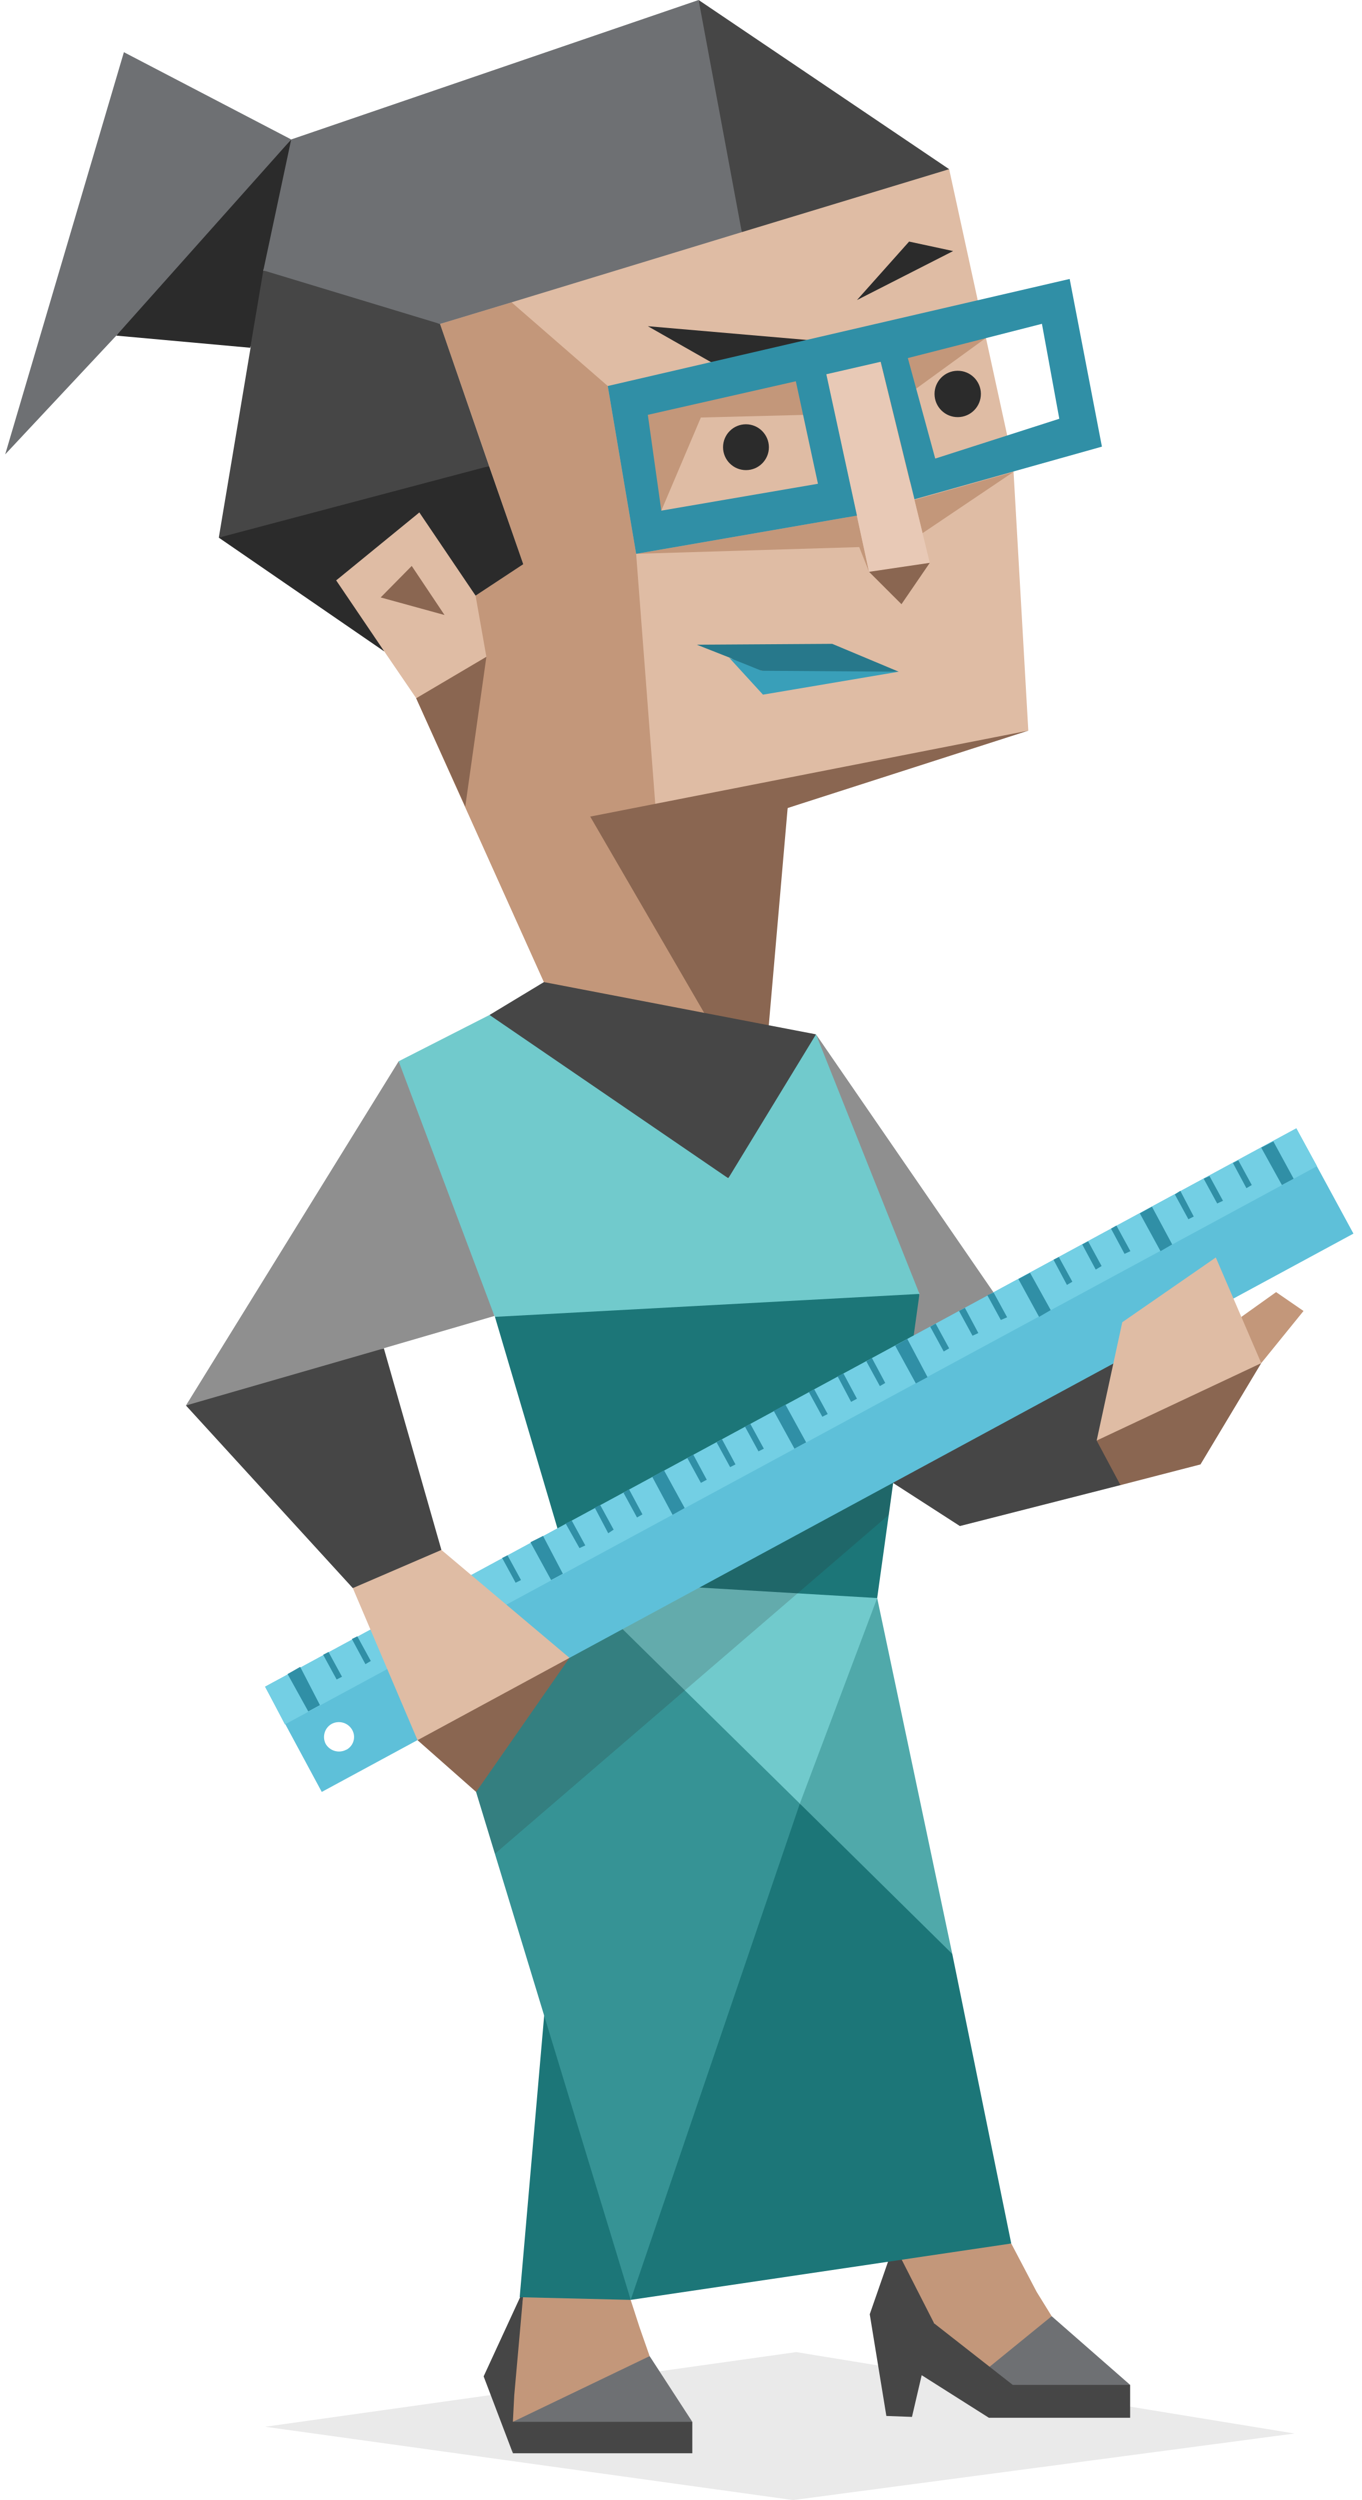 <svg width="109" height="200" viewBox="0 0 109 200" fill="none" xmlns="http://www.w3.org/2000/svg">
<path d="M65.305 82.745L79.52 103.4L76.389 109.449L71.64 118.625V112.145L73.585 103.51L70.2 97.535L65.305 82.745Z" fill="#8F8F8F"/>
<path d="M90.465 108.115L95.576 116.359L89.67 118.805L76.82 122.08L71.46 118.625L70.846 114.089L70.98 109.845L90.465 108.115Z" fill="#464646"/>
<path d="M75.96 13.534L54.505 18.859L35.215 25.914L36.8 34.764L41.875 45.134L39.645 45.024L38.06 47.649L35.575 43.009L33.56 40.994L30.36 42.539L26.905 46.429L27.91 48.804L30.755 52.114L33.31 55.859L43.53 78.564L61.525 82.019L61.38 71.584L63.035 64.639L70.775 61.794L82.295 58.449L81.07 36.959L75.96 13.534Z" fill="#DFBCA4"/>
<path d="M52.925 40.85L56.09 33.4L64.55 33.185L69.55 45.745L65.81 28.615L57.065 29.115L51.845 33.185L49.685 36.96L52.925 40.85Z" fill="#C3977A"/>
<path d="M78.91 27.03L73.26 31.135L72.9 38.69L67.715 26.955L78.91 27.03Z" fill="#C3977A"/>
<path d="M50.91 44.304L68.795 43.764L68.58 41.244L50.91 44.304Z" fill="#C3977A"/>
<path d="M81.105 37.754L73.835 42.649L73.185 39.984L81.105 37.754Z" fill="#C3977A"/>
<path d="M40.94 24.185L48.64 30.88L50.91 44.305L52.455 64.495L61.525 82.02L53.21 81.265L43.53 78.565L40.459 71.742L33.31 55.86L38.925 52.545L38.06 47.65L41.875 45.135L35.215 25.915L40.94 24.185Z" fill="#C3977A"/>
<path d="M33.31 55.86L38.925 52.545L37.235 64.53L33.31 55.86Z" fill="#8A6651"/>
<path d="M82.295 58.45L47.235 65.325L56.346 81.014L58.505 82.379L61.525 82.019L63.035 64.639L82.295 58.45Z" fill="#8A6651"/>
<path d="M51.845 26.095L57.605 29.37L65.555 27.28L51.845 26.095Z" fill="#2B2B2B"/>
<path d="M68.581 24.005L72.755 19.325L76.279 20.084L68.581 24.005Z" fill="#2B2B2B"/>
<path d="M65.555 27.28L69.549 45.745L74.41 45.025L69.91 26.635L65.555 27.28Z" fill="#E8C9B6"/>
<path d="M69.55 45.745L72.144 48.335L74.41 45.025L69.55 45.745Z" fill="#8A6651"/>
<path d="M55.765 51.575L66.6 51.505L71.925 53.735L65.09 54.06L60.95 53.66L59.835 53.485L58.505 52.655L55.765 51.575Z" fill="#27788B"/>
<path d="M58.36 52.62L61.06 55.57L71.925 53.735L60.95 53.66L58.36 52.62Z" fill="#399FB9"/>
<path d="M30.465 47.794L32.95 45.274L35.575 49.199L30.465 47.794Z" fill="#8A6651"/>
<path d="M55.91 0L56.56 10.185L59.365 18.57L75.96 13.534L55.91 0Z" fill="#464646"/>
<path d="M55.91 0L23.305 11.155L20.93 16.845L21.075 21.63L27.985 24.475L35.215 25.915L40.94 24.185L59.365 18.57L55.91 0Z" fill="#6E7073"/>
<path d="M21.075 21.629L19.705 25.084L20.065 27.749L17.51 43.009L28.81 41.209L39.14 37.284L35.215 25.914L21.075 21.629Z" fill="#464646"/>
<path d="M17.51 43.01L39.14 37.285L41.875 45.135L38.06 47.65L33.56 40.995L26.905 46.43L30.755 52.115L17.51 43.01Z" fill="#2B2B2B"/>
<path d="M20.03 27.82L9.305 26.85L14.7 19.76L23.305 11.155L21.075 21.63L20.03 27.82Z" fill="#2B2B2B"/>
<path d="M23.305 11.155L9.915 4.175L0.415 36.35L9.305 26.85L23.305 11.155Z" fill="#6E7073"/>
<path d="M43.53 78.564L65.305 82.745L63.075 88.07L58.285 94.26L46.48 88.394L39.175 81.195L43.53 78.564Z" fill="#464646"/>
<path d="M39.175 81.194L31.905 84.899L34.82 95.049L39.61 105.344L43.745 106.999L58.465 108.509L73.585 103.509L65.305 82.744L58.285 94.259L39.175 81.194Z" fill="#71CACC"/>
<path d="M39.61 105.345L73.585 103.51L70.2 127.84L59.15 128.451L45.835 126.4L39.61 105.345Z" fill="#1C7678"/>
<g opacity="0.1">
<path d="M21.215 194.134L63.72 188.16L103.6 194.674L63.47 200L21.215 194.134Z" fill="#2B2B2B"/>
</g>
<path d="M41.91 183.154L38.705 190.104L41.045 196.254L41.91 183.154Z" fill="#464646"/>
<path d="M51.195 186.214L49.83 182.004L41.91 183.154L41.155 191.615L41.045 193.74L49.975 191.615L51.99 188.484L51.195 186.214Z" fill="#C3977A"/>
<path d="M41.045 193.74L51.99 188.484L55.405 193.74L50.045 194.779L41.045 193.74Z" fill="#6E7073"/>
<path d="M41.045 196.254H55.405V193.74H41.045V196.254Z" fill="#464646"/>
<path d="M44.285 152.78L41.59 183.77L50.475 183.985L51.99 150.875L44.285 152.78Z" fill="#1C7678"/>
<path d="M72.985 193.345L70.935 193.27L69.605 185.134L71.545 179.56L75.76 182.834L74.68 186.069L72.985 193.345Z" fill="#464646"/>
<path d="M82.96 183.339L80.93 179.475L71.545 179.559L76.26 188.805L77.415 190.285L82.63 188.734L84.165 185.289L82.96 183.339Z" fill="#C3977A"/>
<path d="M77.415 190.785L84.165 185.29L90.445 190.785L83.529 191.83L77.415 190.785Z" fill="#6E7073"/>
<path d="M74.75 185.855L73.6 187.08L73.455 189.815L79.14 193.415H90.445V190.785H81.05L74.75 185.855Z" fill="#464646"/>
<path d="M45.835 126.4L57.135 139.895L64.01 144.285L69.875 138.814L70.2 127.84L45.835 126.4Z" fill="#71CACC"/>
<path d="M45.836 126.399L64.01 144.285L65.991 164.799L50.475 183.984L37.41 141.084L45.836 126.399Z" fill="#369395"/>
<path d="M70.201 127.839L76.21 156.309L71.17 153.249L64.01 144.285L70.201 127.839Z" fill="#50A9AA"/>
<path d="M64.01 144.284L76.21 156.309L80.93 179.474L50.475 183.984L64.01 144.284Z" fill="#1C7678"/>
<g opacity="0.2">
<path d="M38.105 143.35L39.61 148.295L71.135 121.18L71.46 118.625L42.595 132.155L38.105 143.35Z" fill="#2B2B2B"/>
</g>
<path d="M100.935 109.049L104.32 104.875L102.125 103.365L99.35 105.345L99.39 107.47L100.935 109.049Z" fill="#C3977A"/>
<path d="M31.905 84.899L14.88 112.434L24.13 110.849L30.68 107.865L39.57 105.274L31.905 84.899Z" fill="#8F8F8F"/>
<path d="M30.72 107.865L35.325 123.99L31.98 126.759L28.235 127.045L14.88 112.435L30.72 107.865Z" fill="#464646"/>
<path d="M21.215 134.93L25.75 143.35L108.315 98.685L103.745 90.265L21.215 134.93ZM27.715 139.97C27.127 140.287 26.393 140.078 26.06 139.5C25.773 138.93 25.979 138.235 26.53 137.915C27.117 137.593 27.855 137.802 28.185 138.385C28.5 138.94 28.305 139.645 27.75 139.96C27.743 139.963 27.736 139.966 27.73 139.97H27.715Z" fill="#5EC0D9"/>
<path d="M105.4 93.29L22.8 137.95L21.215 134.93L103.745 90.265L105.4 93.29Z" fill="#73CFE4"/>
<path d="M25.605 136.404L24.67 136.91L23.015 133.919L24.025 133.345L25.605 136.404Z" fill="#308FA6"/>
<path d="M27.37 134.134L26.94 134.354L25.86 132.374L26.29 132.154L27.37 134.134Z" fill="#308FA6"/>
<path d="M29.675 132.875L29.245 133.13L28.16 131.115L28.595 130.9L29.675 132.875Z" fill="#308FA6"/>
<path d="M31.98 131.619L31.545 131.904L30.465 129.89L30.895 129.64L31.98 131.619Z" fill="#308FA6"/>
<path d="M35.325 131.149L34.39 131.689L32.735 128.664L33.74 128.124L35.325 131.149Z" fill="#308FA6"/>
<path d="M37.125 128.885L36.655 129.135L35.575 127.155L36.01 126.865L37.125 128.885Z" fill="#308FA6"/>
<path d="M41.695 126.399L41.265 126.615L40.185 124.634L40.615 124.42L41.695 126.399Z" fill="#308FA6"/>
<path d="M45.045 125.895L44.105 126.4L42.45 123.375L43.46 122.87L45.045 125.895Z" fill="#308FA6"/>
<path d="M46.84 123.629L46.375 123.845L45.26 121.865L45.76 121.65L46.84 123.629Z" fill="#308FA6"/>
<path d="M49.11 122.369L48.675 122.654L47.595 120.604L48.03 120.39L49.11 122.369Z" fill="#308FA6"/>
<path d="M51.415 121.145L50.98 121.395L49.9 119.42L50.335 119.13L51.415 121.145Z" fill="#308FA6"/>
<path d="M54.795 120.64L53.825 121.18L52.205 118.154L53.14 117.62L54.795 120.64Z" fill="#308FA6"/>
<path d="M56.56 118.375L56.09 118.625L55.01 116.645L55.48 116.36L56.56 118.375Z" fill="#308FA6"/>
<path d="M58.86 117.149L58.431 117.365L57.35 115.385L57.78 115.135L58.86 117.149Z" fill="#308FA6"/>
<path d="M61.13 115.89L60.7 116.105L59.62 114.125L60.05 113.91L61.13 115.89Z" fill="#308FA6"/>
<path d="M64.515 115.384L63.58 115.89L61.92 112.865L62.859 112.365L64.515 115.384Z" fill="#308FA6"/>
<path d="M66.24 113.12L65.81 113.335L64.73 111.355L65.16 111.14L66.24 113.12Z" fill="#308FA6"/>
<path d="M68.581 111.895L68.111 112.145L67.029 110.095L67.501 109.88L68.581 111.895Z" fill="#308FA6"/>
<path d="M70.845 110.634L70.415 110.884L69.335 108.905L69.77 108.62L70.845 110.634Z" fill="#308FA6"/>
<path d="M74.23 110.169L73.295 110.669L71.64 107.649L72.61 107.109L74.23 110.169Z" fill="#308FA6"/>
<path d="M75.96 107.865L75.525 108.115L74.445 106.135L74.88 105.885L75.96 107.865Z" fill="#308FA6"/>
<path d="M78.295 106.64L77.83 106.855L76.75 104.875L77.221 104.625L78.295 106.64Z" fill="#308FA6"/>
<path d="M80.6 105.379L80.095 105.595L79.015 103.615L79.52 103.4L80.6 105.379Z" fill="#308FA6"/>
<path d="M84.09 104.805L83.155 105.345L81.5 102.32L82.435 101.82L84.09 104.805Z" fill="#308FA6"/>
<path d="M85.82 102.535L85.385 102.79L84.31 100.774L84.74 100.56L85.82 102.535Z" fill="#308FA6"/>
<path d="M88.16 101.279L87.691 101.564L86.609 99.55L87.081 99.3L88.16 101.279Z" fill="#308FA6"/>
<path d="M90.465 100.09L89.996 100.305L88.915 98.29L89.346 98.04L90.465 100.09Z" fill="#308FA6"/>
<path d="M93.81 99.55L92.875 100.09L91.22 97.065L92.19 96.53L93.81 99.55Z" fill="#308FA6"/>
<path d="M95.535 97.32L95.105 97.535L94.025 95.555L94.46 95.265L95.535 97.32Z" fill="#308FA6"/>
<path d="M97.875 96.06L97.41 96.275L96.33 94.295L96.795 94.08L97.875 96.06Z" fill="#308FA6"/>
<path d="M100.18 94.8L99.75 95.05L98.669 93.035L99.1 92.82L100.18 94.8Z" fill="#308FA6"/>
<path d="M103.53 94.294L102.59 94.799L100.935 91.809L101.905 91.309L103.53 94.294Z" fill="#308FA6"/>
<path d="M28.235 127.045L33.415 139.21L37.88 137.95L45.575 132.624L35.325 123.99L28.235 127.045Z" fill="#DFBCA4"/>
<path d="M45.575 132.625L33.415 139.21L38.105 143.35L45.575 132.625Z" fill="#8A6651"/>
<path d="M100.935 109.05L96.075 117.15L89.67 118.805L87.765 115.241L92.299 109.305L100.935 109.05Z" fill="#8A6651"/>
<path d="M97.3 100.595L89.815 105.774L87.766 115.24L100.936 109.049L97.3 100.595Z" fill="#DFBCA4"/>
<path d="M78.5 31.5C78.508 32.525 77.684 33.361 76.66 33.37C75.635 33.378 74.799 32.554 74.79 31.53C74.781 30.508 75.603 29.671 76.625 29.66C77.65 29.649 78.489 30.471 78.5 31.495V31.5Z" fill="#2B2B2B"/>
<path d="M61.535 35.775C61.535 36.788 60.713 37.609 59.7 37.609C58.687 37.609 57.865 36.788 57.865 35.775C57.865 34.761 58.687 33.94 59.7 33.94C60.711 33.945 61.529 34.764 61.535 35.775Z" fill="#2B2B2B"/>
<path d="M85.605 22.315L48.639 30.88L50.91 44.305L68.58 41.245L66.13 29.94L70.485 28.94L73.186 39.94L88.186 35.73L85.605 22.315ZM51.846 33.185L63.69 30.5L65.46 38.7L52.925 40.85L51.846 33.185ZM74.846 36.685L72.654 28.645L83.385 25.905L84.775 33.5L74.846 36.685Z" fill="#308FA6"/>
</svg>
